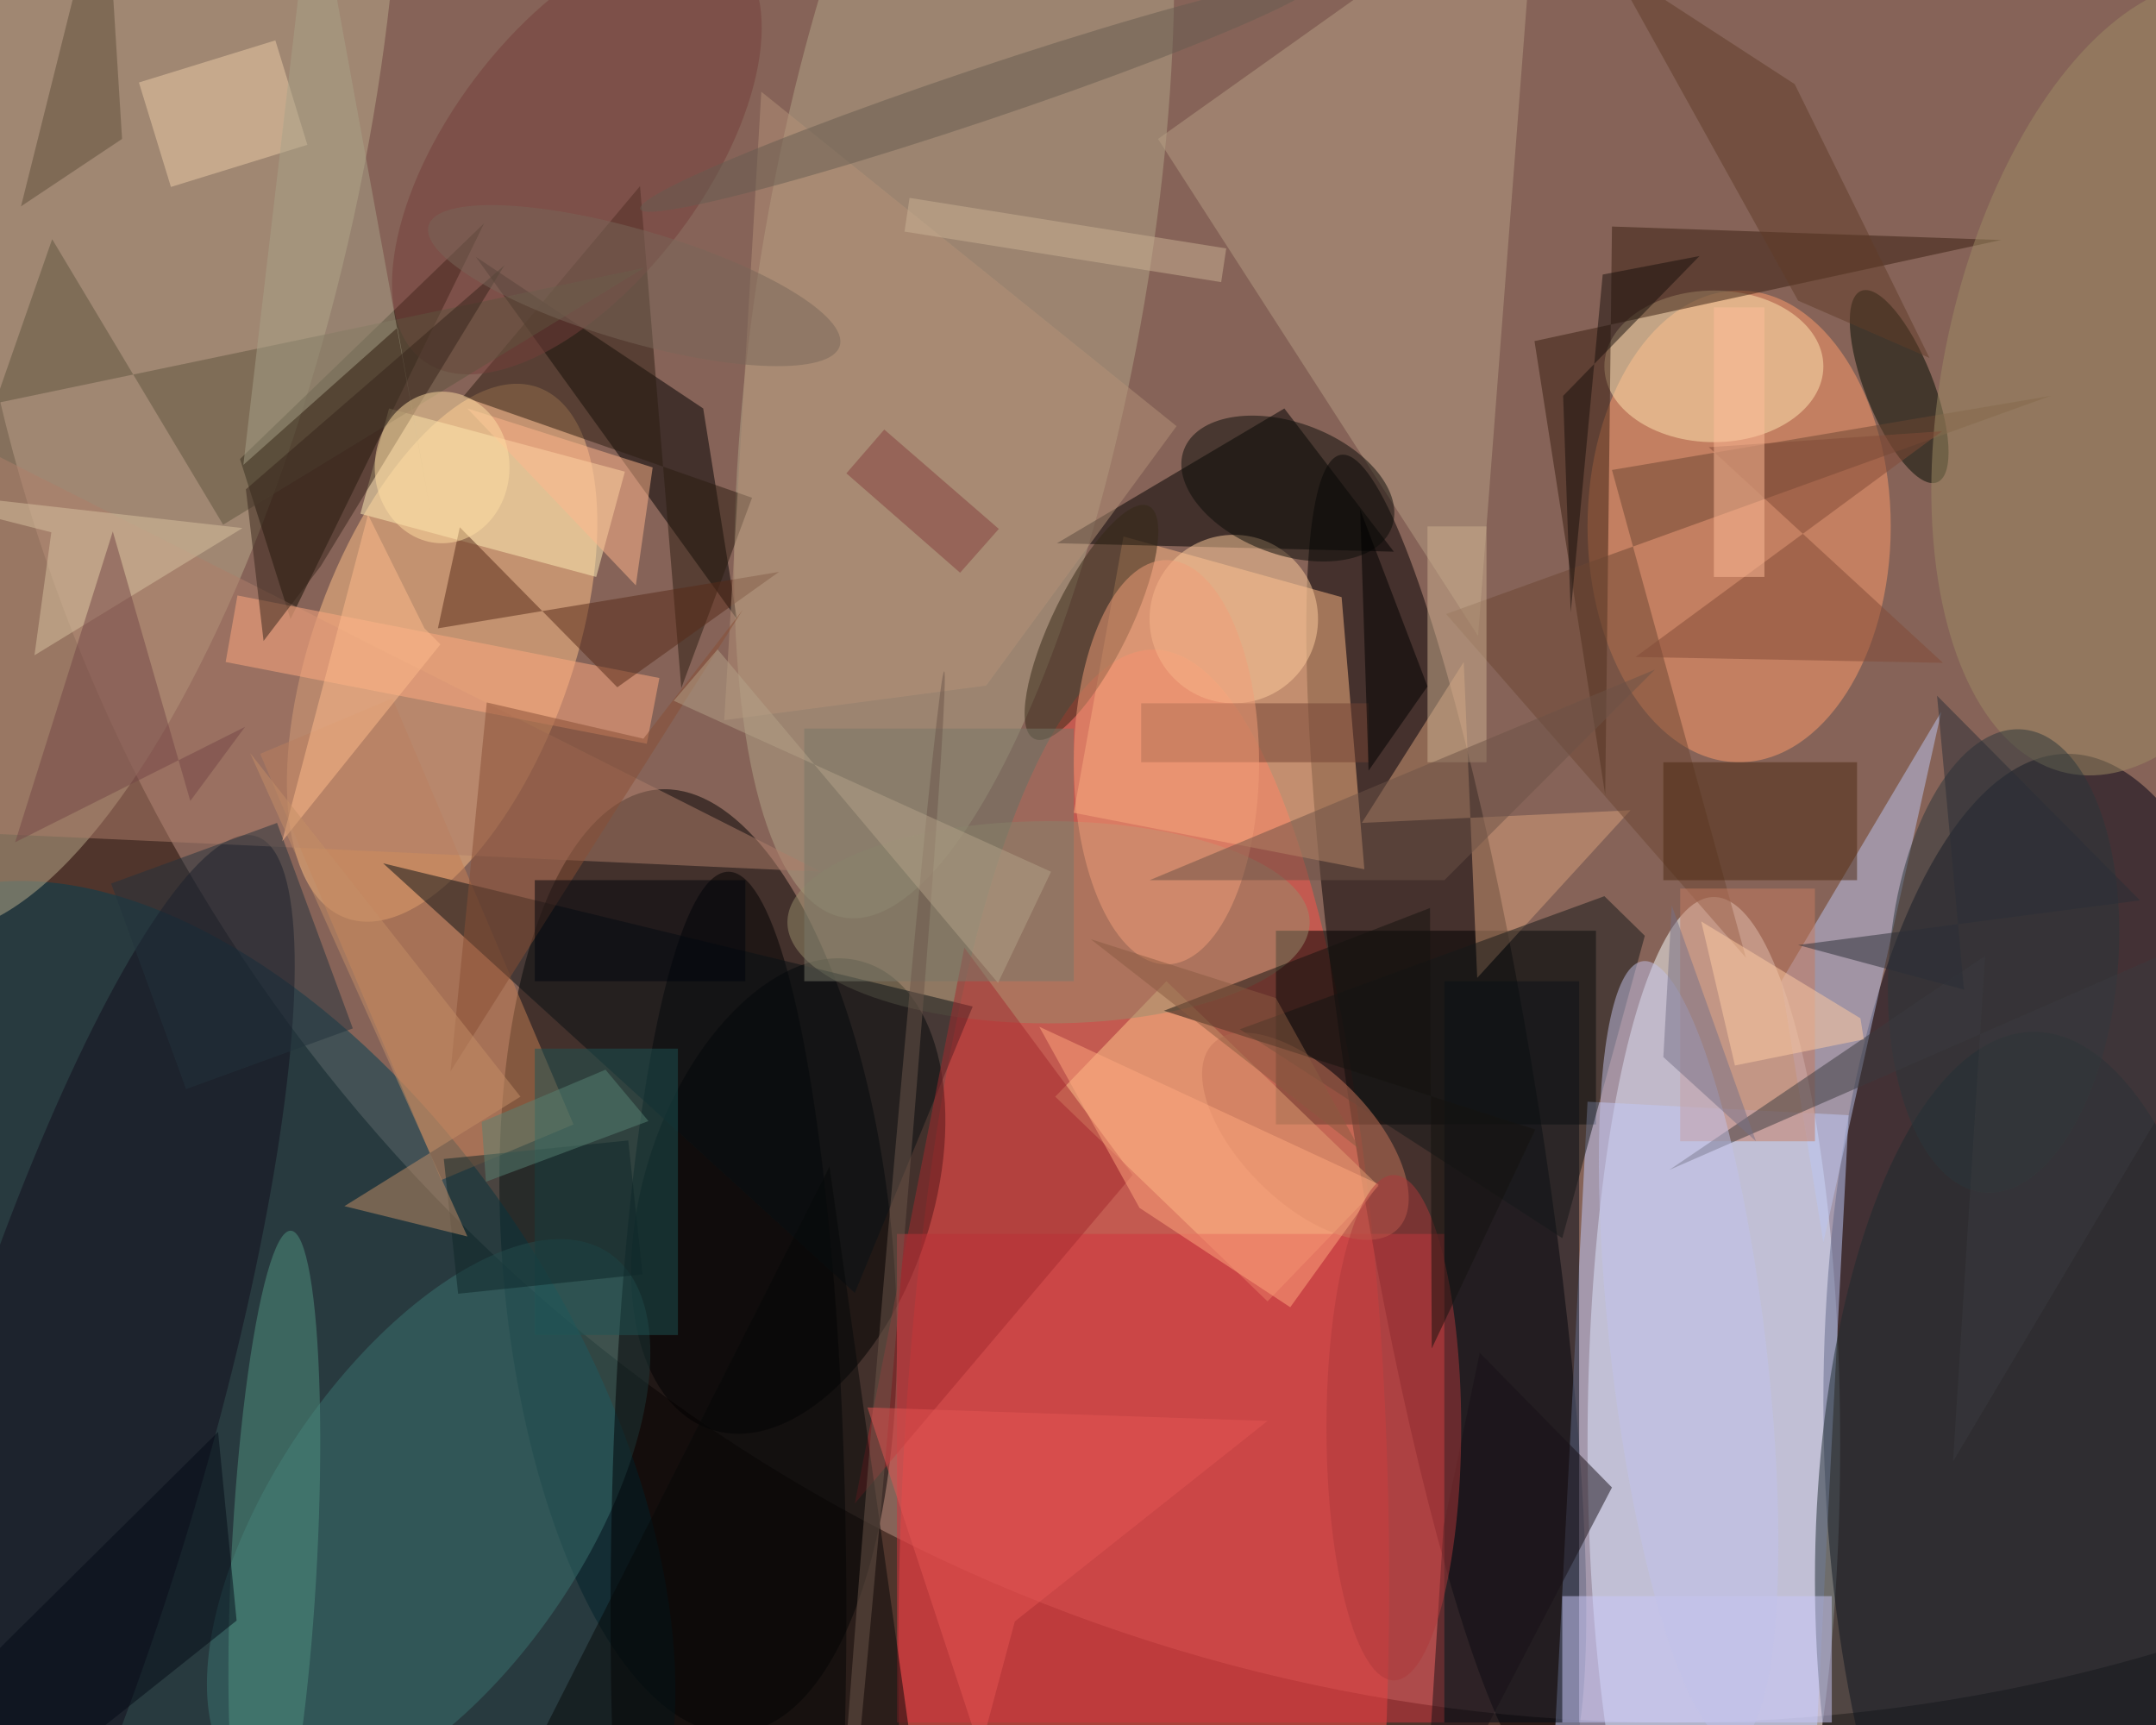 <svg xmlns="http://www.w3.org/2000/svg" viewBox="0 0 1400 1120"><defs/><filter id="a"><feGaussianBlur stdDeviation="12"/></filter><rect width="100%" height="100%" fill="#50352c"/><g filter="url(#a)"><g fill-opacity=".5" transform="translate(2.7 2.7) scale(5.469)"><circle cx="198" r="204" fill="#bc9384"/><ellipse cx="203" cy="171" fill="#faffff" rx="15" ry="65"/><circle r="1" transform="rotate(-94.9 109.7 36.8) scale(56.211 23.196)"/><ellipse cx="245" cy="166" fill="#000012" rx="29" ry="77"/><circle r="1" fill="#ff5349" transform="matrix(-1.207 115.265 -29.116 -.305 135.3 191.9)"/><circle r="1" fill="#040003" transform="rotate(171 80.4 73) scale(11.077 80.006)"/><circle r="1" fill="#ffc388" transform="matrix(-14.467 -5.245 11.418 -31.492 52 77)"/><circle r="1" fill="#014052" transform="matrix(39.404 61.639 -35.592 22.753 26.6 169.8)"/><circle r="1" fill="#baac8c" transform="matrix(-30.85 -7.122 20.548 -89.004 10 21.1)"/><circle r="1" fill="#b3a688" transform="matrix(-22.587 -3.86 13.129 -76.828 112.8 31.6)"/><path fill="#ffbb87" d="M161.5 102.7l-2.7-32.3-25.9-7.2L127 96z"/><circle r="1" transform="matrix(9.215 -27.702 16.217 5.395 93.1 141.5)"/><path d="M151 110h38v23h-38z"/><ellipse cx="206" cy="62" fill="#ff9d6a" rx="18" ry="28"/><path fill="#c3cfff" d="M188 130.3l31 1.6-7 135.8-31-1.6z"/><path d="M83 48L56 30l31 43z"/><circle r="1" fill="#3b7371" transform="matrix(-15.272 -10.389 21.441 -31.52 50.4 179.8)"/><path d="M125 64l40 1-13-17z"/><path fill="#b79f85" d="M137 16l38 59 7-91z"/><path fill="#ffca8e" d="M163.2 140.3L150 154l-25.2-24.3L138 116z"/><path fill="#d4343f" d="M106 146h65v58h-65z"/><path fill="#bdc7f0" d="M230 84l-14 63-5-31z"/><path fill="#020a17" d="M171 116h16v88h-16z"/><circle r="1" fill="#120c1c" transform="matrix(-15.278 -4.584 22.987 -76.619 6.9 175.4)"/><path fill="#130c00" d="M57 26L34 73l-6-19z"/><ellipse cx="86" cy="191" fill="#000003" rx="14" ry="88"/><ellipse cx="203" cy="43" fill="#ffe7b3" rx="13" ry="9"/><path fill="#fff1b8" d="M42.3 60.5L45.7 48l28 7.5L70.3 68z"/><path fill="#d8a17a" d="M173.3 78.1l1.6 37.5 18.2-19.9-31.9 1.5z"/><path fill="#c78054" d="M67.6 133l-15.7 6.6L30.4 89l15.7-6.6z"/><path fill="#381e10" d="M181.7 40l8.4 53.9.8-67.5 46.2 1.6z"/><ellipse cx="241" cy="187" fill="#1d2b2f" rx="26" ry="65"/><circle r="1" fill="#010c00" transform="matrix(4.509 11.363 -3.75 1.488 225 45.4)"/><circle cx="146" cy="73" r="10" fill="#ffcf9f"/><ellipse cx="124" cy="109" fill="#988e6c" rx="31" ry="12"/><path fill="#091115" d="M45 102l70 17-14 34z"/><circle r="1" fill="#352816" transform="matrix(4.079 2.011 -6.808 13.811 129.1 73.4)"/><circle r="1" fill="#509280" transform="rotate(-87.1 113 75.3) scale(38.781 5.092)"/><path fill="#6d4632" d="M206.8 113.2l-35.6-40.8L243 46.5l-52.1 8.8z"/><path fill="#2b1d10" d="M75.5 21.6l4.9 59.6 8.4-22.6-34.3-12z"/><path fill="#c77d60" d="M199 105h16v30h-16z"/><path fill="#ae7e6a" d="M-12 98l109 5L-6 51z"/><circle r="1" fill="#9f8c64" transform="matrix(-24.145 -5.212 10.119 -46.875 255 44.4)"/><path fill="#151819" d="M194.8 110.6l-9.8 35.9-38.3-24.8 43.3-15.8z"/><path fill="#a52a2e" d="M101 178l33-39-20-27z"/><circle r="1" fill="#c8775a" transform="matrix(-10.958 -11.015 5.509 -5.48 154.5 134.4)"/><circle r="1" fill="#2b373a" transform="matrix(2.252 -27.494 13.549 1.11 237.4 113.6)"/><circle r="1" fill="#743f3a" transform="matrix(18.286 -24.287 12.138 9.139 68 18)"/><path fill="#ffaa81" d="M77.8 80l-1.5 7.8-50-9.7 1.4-7.9z"/><path fill="#1e5554" d="M63 124h17v34H63z"/><path fill="#cac9f8" d="M185 189h32v15h-32z"/><path fill="#4c2b12" d="M197 90h23v14h-23z"/><path fill="#191117" d="M168.5 219l2.4-38.3 4.3-20.6 15.7 16z"/><path fill="#572a19" d="M51.5 74.1L92 67.4 72.8 81.1l-18.7-19z"/><path fill="#824b37" d="M230.2 78.2l-36.5-.7 36.4-26.8-27.7 1.9z"/><circle r="1" fill="#0a0c08" transform="rotate(20.4 -83.6 452.3) scale(13.172 7.833)"/><path fill="#eccda9" d="M19.8 21.7L16 9.3l16.2-5L36 16.7z"/><path fill="#b49279" d="M139.2 50.1L89.9 10.4 85.5 85l31.1-4.1z"/><path fill="#ffb68c" d="M77 55l-2 14-20-21z"/><path fill="#d8c3a1" d="M5.6 62.7l-2 14.6 24.7-15.1-44.3-5z"/><path fill="#754647" d="M22.1 94.6l6.5-8.8L1.3 99.5l11.6-36.9z"/><path fill="#3a3b3f" d="M231.4 173l39.6-66.6-73.3 32 37.5-25.4z"/><path fill="#ffa87e" d="M163.2 140.1l-10.5 14.6-17.9-11.8-11.9-21.5z"/><path fill="#724333" d="M135 83h27v7h-27z"/><circle r="1" fill="#665c51" transform="matrix(-40.281 13.525 -.993 -2.956 115.8 10.8)"/><circle r="1" fill="#c3c3ea" transform="matrix(9.175 -1.072 5.418 46.387 200 160)"/><path fill="#ccb191" d="M169 62h7v28h-7z"/><path fill="#797969" d="M95 86h32v30H95z"/><ellipse cx="138" cy="90" fill="#f29f78" rx="11" ry="24"/><path fill="#5f4f3b" d="M12-16l2 32-12 8z"/><ellipse cx="165" cy="169" fill="#af383b" rx="8" ry="30"/><path fill="#894f34" d="M57.3 82.9l18.6 4.3 11.8-15.3L53 126.7z"/><path fill="#5f553f" d="M-1.1 47.4l6.8-19.5L26 61.8l50-30.5z"/><path fill="#ffbc99" d="M203 36h6v32h-6z"/><path fill="#a8a288" d="M50.6 60.1L36.7-16l-8.3 70.7 18.3-16.3z"/><path fill="#15120f" d="M169.5 159.6l12.3-26-44.1-14.1 31.6-12.2z"/><path fill="#22333c" d="M12.7 104.4l19.7-7.2 9 24.4-19.8 7.2z"/><path fill="#ffcda2" d="M220.4 120.4l.4 2.5-15.3 3.1-4-17.1z"/><path fill="#070809" d="M59 215l50 1-11-78z"/><path fill="#37251a" d="M59.4 31L37.6 66.7l-6.8 8.9-2.1-18z"/><path fill="#19110c" d="M201.3 29.9l-11.5 2.2-3.8 40.1-.9-25.7z"/><path fill="#ffbd8d" d="M51.8 76L33 99.4l10.2-38.8 6.7 13.5z"/><path fill="#2a2f37" d="M253.6 106.4l-40.6 5.3 19.7 5.3-3.2-34.9z"/><path fill="#603c29" d="M190.9-4.6l21.7 14.1 16 32.5-15.6-6.8z"/><path fill="#0e2628" d="M75.8 150.8l-21.9 2.3-1.7-16 21.9-2.2z"/><path fill="#8a5b40" d="M151 118l-22-7 32 25z"/><ellipse cx="52" cy="55" fill="#ffdfa3" rx="8" ry="9"/><path fill="#843f3d" d="M100 55.7l4.5-5.2 13.6 11.8-4.6 5.2z"/><path fill="#c48e66" d="M55 146.3l-14.6-3.6 20.9-13-32.1-40.8z"/><circle r="1" fill="#796759" transform="rotate(-73.7 59.7 -33.2) scale(6.622 25.43)"/><path d="M162 91l7-10-8-21z"/><path fill="#6c5246" d="M171 104h-35l60-25z"/><path fill="#00050c" d="M63 104h25v12H63z"/><circle r="1" fill="#6d574b" transform="matrix(6.61 -77.591 .996 .085 105 156.8)"/><path fill="#b4a388" d="M118 116.2l6.3-13.2-44.8-20.3 5.2-6.1z"/><path fill="#050b16" d="M3 211.5l24.6-19.6-2.2-22.4-41.4 41z"/><path fill="#cbb394" d="M107.5 23l37.6 6-.6 4-37.6-6z"/><path fill="#578373" d="M71.4 126.5l-14.7 6.2.5 7.1 19.3-7.2z"/><path fill="#767086" d="M208 135l-10-28-1 18z"/><path fill="#e45553" d="M115.9 207.3L120 192l30-23.8-47.5-1.6z"/></g></g></svg>
